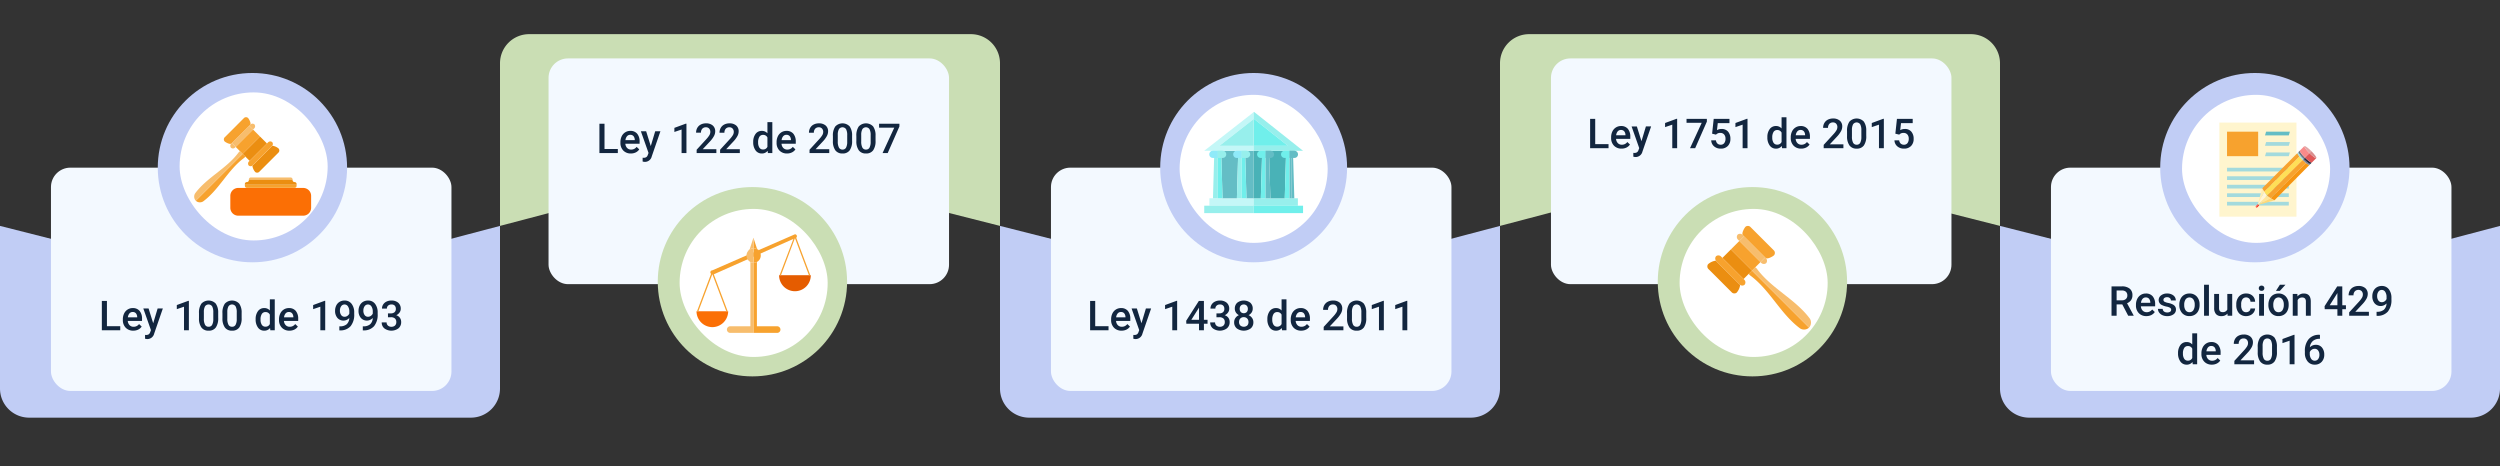 <svg xmlns="http://www.w3.org/2000/svg" xmlns:xlink="http://www.w3.org/1999/xlink" width="1030" height="192" viewBox="0 0 1030 192">
  <rect x="0" y="0" width="1030" height="192" fill="#333333" stroke="none"/>
  <defs>
    <clipPath id="clip-path">
      <rect id="Rectángulo_377632" data-name="Rectángulo 377632" width="48.184" height="40.575" fill="none"/>
    </clipPath>
    <clipPath id="clip-path-2">
      <rect id="Rectángulo_377634" data-name="Rectángulo 377634" width="47.083" height="40.632" fill="none"/>
    </clipPath>
    <clipPath id="clip-path-3">
      <rect id="Rectángulo_377637" data-name="Rectángulo 377637" width="40.715" height="41.71" fill="none"/>
    </clipPath>
    <clipPath id="clip-path-4">
      <rect id="Rectángulo_377642" data-name="Rectángulo 377642" width="42.709" height="42.71" fill="none"/>
    </clipPath>
    <clipPath id="clip-path-5">
      <rect id="Rectángulo_377651" data-name="Rectángulo 377651" width="39.985" height="38.763" fill="none"/>
    </clipPath>
  </defs>
  <g id="Grupo_1080483" data-name="Grupo 1080483" transform="translate(-285 -11859.929)">
    <rect id="Rectángulo_377450" data-name="Rectángulo 377450" width="1030" height="192" transform="translate(285 11859.929)" fill="none"/>
    <path id="Trazado_609064" data-name="Trazado 609064" d="M0,0,105,26.6,206,0V67a12,12,0,0,1-12,12H12A12,12,0,0,1,0,67Z" transform="translate(285 11953)" fill="#c1cdf5"/>
    <path id="Trazado_609066" data-name="Trazado 609066" d="M0,0,105,26.6,206,0V67a12,12,0,0,1-12,12H12A12,12,0,0,1,0,67Z" transform="translate(697 11953)" fill="#c1cdf5"/>
    <path id="Trazado_609068" data-name="Trazado 609068" d="M0,0,105,26.6,206,0V67a12,12,0,0,1-12,12H12A12,12,0,0,1,0,67Z" transform="translate(1109 11953)" fill="#c1cdf5"/>
    <path id="Trazado_609065" data-name="Trazado 609065" d="M0,0,105,26.6,206,0V67a12,12,0,0,1-12,12H12A12,12,0,0,1,0,67Z" transform="translate(697 11953) rotate(180)" fill="#cadeb4"/>
    <path id="Trazado_609067" data-name="Trazado 609067" d="M0,0,105,26.6,206,0V67a12,12,0,0,1-12,12H12A12,12,0,0,1,0,67Z" transform="translate(1109 11953) rotate(180)" fill="#cadeb4"/>
    <rect id="Rectángulo_377618" data-name="Rectángulo 377618" width="165" height="92" rx="8" transform="translate(306 11929)" fill="#f3f9ff"/>
    <rect id="Rectángulo_377619" data-name="Rectángulo 377619" width="165" height="92" rx="8" transform="translate(718 11929)" fill="#f3f9ff"/>
    <rect id="Rectángulo_377620" data-name="Rectángulo 377620" width="165" height="92" rx="8" transform="translate(1130 11929)" fill="#f3f9ff"/>
    <rect id="Rectángulo_377621" data-name="Rectángulo 377621" width="165" height="93" rx="8" transform="translate(676 11977) rotate(180)" fill="#f3f9ff"/>
    <rect id="Rectángulo_377622" data-name="Rectángulo 377622" width="165" height="93" rx="8" transform="translate(1089 11977) rotate(180)" fill="#f3f9ff"/>
    <path id="Trazado_831901" data-name="Trazado 831901" d="M23.058,14.323h5.487V16H20.958V3.914h2.1Zm10.857,1.843a4.173,4.173,0,0,1-3.109-1.208,4.381,4.381,0,0,1-1.191-3.217v-.249a5.389,5.389,0,0,1,.519-2.4,3.949,3.949,0,0,1,1.457-1.648,3.851,3.851,0,0,1,2.092-.589,3.525,3.525,0,0,1,2.835,1.17,4.949,4.949,0,0,1,1,3.312v.813H31.649a2.7,2.7,0,0,0,.743,1.76,2.23,2.23,0,0,0,1.639.647,2.731,2.731,0,0,0,2.258-1.121l1.087,1.038a3.631,3.631,0,0,1-1.44,1.249A4.509,4.509,0,0,1,33.916,16.166Zm-.241-7.695a1.7,1.7,0,0,0-1.341.581,3.012,3.012,0,0,0-.652,1.619h3.843v-.149a2.452,2.452,0,0,0-.54-1.531A1.686,1.686,0,0,0,33.675,8.471Zm8.442,4.64,1.826-6.093h2.15L42.523,17.361a2.9,2.9,0,0,1-2.789,2.266,3.6,3.6,0,0,1-.971-.15V17.909l.382.025a1.964,1.964,0,0,0,1.15-.278,1.842,1.842,0,0,0,.61-.933l.291-.771L38.041,7.019h2.175ZM56.817,16H54.809V6.291L51.845,7.3V5.607L56.56,3.873h.257ZM68.9,10.912a6.591,6.591,0,0,1-.975,3.93,3.445,3.445,0,0,1-2.968,1.324A3.49,3.49,0,0,1,62,14.875a6.311,6.311,0,0,1-1.017-3.823V8.961a6.492,6.492,0,0,1,.975-3.91,4.066,4.066,0,0,1,5.935-.033,6.294,6.294,0,0,1,1,3.8ZM66.878,8.654a5.114,5.114,0,0,0-.465-2.494,1.777,1.777,0,0,0-2.93-.042,4.726,4.726,0,0,0-.49,2.345V11.2a5.246,5.246,0,0,0,.473,2.523,1.589,1.589,0,0,0,1.486.83,1.561,1.561,0,0,0,1.436-.768,4.936,4.936,0,0,0,.49-2.4Zm11.679,2.258a6.591,6.591,0,0,1-.975,3.93,3.445,3.445,0,0,1-2.968,1.324,3.49,3.49,0,0,1-2.951-1.291,6.312,6.312,0,0,1-1.017-3.823V8.961a6.492,6.492,0,0,1,.975-3.91,4.066,4.066,0,0,1,5.935-.033,6.294,6.294,0,0,1,1,3.8ZM76.54,8.654a5.114,5.114,0,0,0-.465-2.494,1.777,1.777,0,0,0-2.93-.042,4.726,4.726,0,0,0-.49,2.345V11.2a5.246,5.246,0,0,0,.473,2.523,1.589,1.589,0,0,0,1.486.83,1.561,1.561,0,0,0,1.436-.768,4.936,4.936,0,0,0,.49-2.4Zm7.786,2.789a5.34,5.34,0,0,1,.963-3.333,3.085,3.085,0,0,1,2.582-1.258,2.931,2.931,0,0,1,2.308,1V3.25H92.2V16H90.369l-.1-.93a2.973,2.973,0,0,1-2.416,1.1A3.068,3.068,0,0,1,85.3,14.9,5.535,5.535,0,0,1,84.326,11.443Zm2.017.174a3.739,3.739,0,0,0,.527,2.137,1.71,1.71,0,0,0,1.5.768,1.9,1.9,0,0,0,1.81-1.1V9.583A1.876,1.876,0,0,0,88.385,8.5a1.723,1.723,0,0,0-1.511.776A4.163,4.163,0,0,0,86.343,11.617Zm11.912,4.549a4.173,4.173,0,0,1-3.109-1.208,4.381,4.381,0,0,1-1.191-3.217v-.249a5.389,5.389,0,0,1,.519-2.4,3.949,3.949,0,0,1,1.457-1.648,3.851,3.851,0,0,1,2.092-.589,3.525,3.525,0,0,1,2.835,1.17,4.949,4.949,0,0,1,1,3.312v.813H95.989a2.7,2.7,0,0,0,.743,1.76,2.23,2.23,0,0,0,1.639.647,2.731,2.731,0,0,0,2.258-1.121l1.087,1.038a3.631,3.631,0,0,1-1.44,1.249A4.509,4.509,0,0,1,98.255,16.166Zm-.241-7.695a1.7,1.7,0,0,0-1.341.581,3.012,3.012,0,0,0-.652,1.619h3.843v-.149a2.452,2.452,0,0,0-.54-1.531A1.686,1.686,0,0,0,98.014,8.471ZM112.989,16H110.98V6.291L108.017,7.3V5.607l4.715-1.735h.257Zm9.919-5.055A3.3,3.3,0,0,1,118,10.9a4.384,4.384,0,0,1-.946-2.934,4.811,4.811,0,0,1,.481-2.167,3.59,3.59,0,0,1,1.37-1.511,3.886,3.886,0,0,1,2.059-.54,3.491,3.491,0,0,1,2.9,1.361,5.734,5.734,0,0,1,1.071,3.644v.564a7.447,7.447,0,0,1-1.478,4.989,5.562,5.562,0,0,1-4.408,1.743h-.241V14.381h.291a4.13,4.13,0,0,0,2.739-.859A3.581,3.581,0,0,0,122.908,10.945Zm-1.942-.506a2.036,2.036,0,0,0,1.137-.349,2.3,2.3,0,0,0,.822-.963V8.338a3.786,3.786,0,0,0-.548-2.15,1.65,1.65,0,0,0-1.419-.813,1.631,1.631,0,0,0-1.39.718,3.018,3.018,0,0,0-.519,1.814,2.981,2.981,0,0,0,.523,1.834A1.657,1.657,0,0,0,120.966,10.438Zm11.6.506a3.3,3.3,0,0,1-4.906-.046,4.384,4.384,0,0,1-.946-2.934A4.811,4.811,0,0,1,127.2,5.8a3.59,3.59,0,0,1,1.37-1.511,3.886,3.886,0,0,1,2.059-.54,3.491,3.491,0,0,1,2.9,1.361A5.734,5.734,0,0,1,134.6,8.753v.564a7.447,7.447,0,0,1-1.478,4.989,5.562,5.562,0,0,1-4.408,1.743h-.241V14.381h.291a4.13,4.13,0,0,0,2.739-.859A3.581,3.581,0,0,0,132.57,10.945Zm-1.942-.506a2.036,2.036,0,0,0,1.137-.349,2.3,2.3,0,0,0,.822-.963V8.338a3.786,3.786,0,0,0-.548-2.15,1.65,1.65,0,0,0-1.419-.813,1.631,1.631,0,0,0-1.39.718,3.018,3.018,0,0,0-.519,1.814,2.981,2.981,0,0,0,.523,1.834A1.657,1.657,0,0,0,130.628,10.438Zm8.218-1.4h1.229a2.2,2.2,0,0,0,1.473-.481,1.718,1.718,0,0,0,.544-1.37,1.872,1.872,0,0,0-.452-1.341,1.821,1.821,0,0,0-1.382-.477,1.926,1.926,0,0,0-1.336.469A1.567,1.567,0,0,0,138.4,7.06H136.38a3.053,3.053,0,0,1,.494-1.693,3.318,3.318,0,0,1,1.378-1.191,4.489,4.489,0,0,1,1.98-.427,4.157,4.157,0,0,1,2.843.909,3.19,3.19,0,0,1,1.033,2.528,2.568,2.568,0,0,1-.519,1.531A3.253,3.253,0,0,1,142.249,9.8a2.965,2.965,0,0,1,1.515,1.071,2.932,2.932,0,0,1,.519,1.743,3.246,3.246,0,0,1-1.116,2.59,4.9,4.9,0,0,1-5.79.033,3.062,3.062,0,0,1-1.112-2.474h2.017a1.687,1.687,0,0,0,.535,1.295,2.03,2.03,0,0,0,1.44.5,2.094,2.094,0,0,0,1.478-.5,1.868,1.868,0,0,0,.54-1.444,1.887,1.887,0,0,0-.564-1.469,2.413,2.413,0,0,0-1.677-.515h-1.187Z" transform="translate(306 11980)" fill="#12263f"/>
    <circle id="Elipse_5886" data-name="Elipse 5886" cx="39" cy="39" r="39" transform="translate(350 11890)" fill="#c1cdf5"/>
    <ellipse id="Elipse_5887" data-name="Elipse 5887" cx="38.5" cy="39" rx="38.5" ry="39" transform="translate(763 11890)" fill="#c1cdf5"/>
    <circle id="Elipse_5888" data-name="Elipse 5888" cx="39" cy="39" r="39" transform="translate(1175 11890)" fill="#c1cdf5"/>
    <circle id="Elipse_5889" data-name="Elipse 5889" cx="39" cy="39" r="39" transform="translate(634 12015) rotate(180)" fill="#cadeb4"/>
    <circle id="Elipse_5890" data-name="Elipse 5890" cx="39" cy="39" r="39" transform="translate(1046 12015) rotate(180)" fill="#cadeb4"/>
    <path id="Trazado_831902" data-name="Trazado 831902" d="M23.058,14.323h5.487V16H20.958V3.914h2.1Zm10.857,1.843a4.173,4.173,0,0,1-3.109-1.208,4.381,4.381,0,0,1-1.191-3.217v-.249a5.389,5.389,0,0,1,.519-2.4,3.949,3.949,0,0,1,1.457-1.648,3.851,3.851,0,0,1,2.092-.589,3.525,3.525,0,0,1,2.835,1.17,4.949,4.949,0,0,1,1,3.312v.813H31.649a2.7,2.7,0,0,0,.743,1.76,2.23,2.23,0,0,0,1.639.647,2.731,2.731,0,0,0,2.258-1.121l1.087,1.038a3.631,3.631,0,0,1-1.44,1.249A4.509,4.509,0,0,1,33.916,16.166Zm-.241-7.695a1.7,1.7,0,0,0-1.341.581,3.012,3.012,0,0,0-.652,1.619h3.843v-.149a2.452,2.452,0,0,0-.54-1.531A1.686,1.686,0,0,0,33.675,8.471Zm8.442,4.64,1.826-6.093h2.15L42.523,17.361a2.9,2.9,0,0,1-2.789,2.266,3.6,3.6,0,0,1-.971-.15V17.909l.382.025a1.964,1.964,0,0,0,1.15-.278,1.842,1.842,0,0,0,.61-.933l.291-.771L38.041,7.019h2.175ZM56.817,16H54.809V6.291L51.845,7.3V5.607L56.56,3.873h.257Zm12.327,0H61.018V14.614l4.026-4.391A10.025,10.025,0,0,0,66.284,8.6a2.629,2.629,0,0,0,.369-1.307A1.986,1.986,0,0,0,66.168,5.9a1.684,1.684,0,0,0-1.307-.531,1.942,1.942,0,0,0-1.519.6A2.35,2.35,0,0,0,62.8,7.6H60.785a3.953,3.953,0,0,1,.5-1.988,3.458,3.458,0,0,1,1.436-1.374,4.571,4.571,0,0,1,2.154-.49,4.088,4.088,0,0,1,2.777.884,3.069,3.069,0,0,1,1.017,2.445,4.148,4.148,0,0,1-.51,1.9,10.785,10.785,0,0,1-1.673,2.254L63.533,14.39h5.611Zm9.662,0H70.68V14.614l4.026-4.391A10.025,10.025,0,0,0,75.947,8.6a2.629,2.629,0,0,0,.369-1.307A1.986,1.986,0,0,0,75.83,5.9a1.684,1.684,0,0,0-1.307-.531,1.942,1.942,0,0,0-1.519.6,2.35,2.35,0,0,0-.54,1.635H70.447a3.953,3.953,0,0,1,.5-1.988,3.458,3.458,0,0,1,1.436-1.374,4.571,4.571,0,0,1,2.154-.49,4.088,4.088,0,0,1,2.777.884,3.069,3.069,0,0,1,1.017,2.445,4.148,4.148,0,0,1-.51,1.9,10.785,10.785,0,0,1-1.673,2.254L73.195,14.39h5.611Zm5.52-4.557a5.34,5.34,0,0,1,.963-3.333,3.085,3.085,0,0,1,2.582-1.258,2.931,2.931,0,0,1,2.308,1V3.25H92.2V16H90.369l-.1-.93a2.973,2.973,0,0,1-2.416,1.1A3.068,3.068,0,0,1,85.3,14.9,5.535,5.535,0,0,1,84.326,11.443Zm2.017.174a3.739,3.739,0,0,0,.527,2.137,1.71,1.71,0,0,0,1.5.768,1.9,1.9,0,0,0,1.81-1.1V9.583A1.876,1.876,0,0,0,88.385,8.5a1.723,1.723,0,0,0-1.511.776A4.163,4.163,0,0,0,86.343,11.617Zm11.912,4.549a4.173,4.173,0,0,1-3.109-1.208,4.381,4.381,0,0,1-1.191-3.217v-.249a5.389,5.389,0,0,1,.519-2.4,3.949,3.949,0,0,1,1.457-1.648,3.851,3.851,0,0,1,2.092-.589,3.525,3.525,0,0,1,2.835,1.17,4.949,4.949,0,0,1,1,3.312v.813H95.989a2.7,2.7,0,0,0,.743,1.76,2.23,2.23,0,0,0,1.639.647,2.731,2.731,0,0,0,2.258-1.121l1.087,1.038a3.631,3.631,0,0,1-1.44,1.249A4.509,4.509,0,0,1,98.255,16.166Zm-.241-7.695a1.7,1.7,0,0,0-1.341.581,3.012,3.012,0,0,0-.652,1.619h3.843v-.149a2.452,2.452,0,0,0-.54-1.531A1.686,1.686,0,0,0,98.014,8.471ZM115.653,16h-8.126V14.614l4.026-4.391A10.025,10.025,0,0,0,112.794,8.6a2.629,2.629,0,0,0,.369-1.307,1.986,1.986,0,0,0-.486-1.395,1.684,1.684,0,0,0-1.307-.531,1.942,1.942,0,0,0-1.519.6,2.35,2.35,0,0,0-.54,1.635h-2.017a3.953,3.953,0,0,1,.5-1.988,3.458,3.458,0,0,1,1.436-1.374,4.571,4.571,0,0,1,2.154-.49,4.088,4.088,0,0,1,2.777.884,3.069,3.069,0,0,1,1.017,2.445,4.148,4.148,0,0,1-.51,1.9A10.785,10.785,0,0,1,113,11.227l-2.955,3.163h5.611Zm9.413-5.088a6.591,6.591,0,0,1-.975,3.93,3.445,3.445,0,0,1-2.968,1.324,3.49,3.49,0,0,1-2.951-1.291,6.312,6.312,0,0,1-1.017-3.823V8.961a6.492,6.492,0,0,1,.975-3.91,4.066,4.066,0,0,1,5.935-.033,6.294,6.294,0,0,1,1,3.8Zm-2.017-2.258a5.114,5.114,0,0,0-.465-2.494,1.777,1.777,0,0,0-2.93-.042,4.726,4.726,0,0,0-.49,2.345V11.2a5.246,5.246,0,0,0,.473,2.523,1.589,1.589,0,0,0,1.486.83,1.561,1.561,0,0,0,1.436-.768,4.936,4.936,0,0,0,.49-2.4Zm11.679,2.258a6.591,6.591,0,0,1-.975,3.93,3.445,3.445,0,0,1-2.968,1.324,3.49,3.49,0,0,1-2.951-1.291,6.312,6.312,0,0,1-1.017-3.823V8.961a6.492,6.492,0,0,1,.975-3.91,4.066,4.066,0,0,1,5.935-.033,6.294,6.294,0,0,1,1,3.8Zm-2.017-2.258a5.114,5.114,0,0,0-.465-2.494,1.777,1.777,0,0,0-2.93-.042,4.726,4.726,0,0,0-.49,2.345V11.2a5.246,5.246,0,0,0,.473,2.523,1.589,1.589,0,0,0,1.486.83,1.561,1.561,0,0,0,1.436-.768,4.936,4.936,0,0,0,.49-2.4Zm11.845-3.619L139.726,16h-2.117l4.823-10.467h-6.25V3.914h8.375Z" transform="translate(511 11907)" fill="#12263f"/>
    <path id="Trazado_831903" data-name="Trazado 831903" d="M18.227,14.323h5.487V16H16.127V3.914h2.1Zm10.857,1.843a4.173,4.173,0,0,1-3.109-1.208,4.381,4.381,0,0,1-1.191-3.217v-.249a5.389,5.389,0,0,1,.519-2.4A3.949,3.949,0,0,1,26.76,7.442a3.851,3.851,0,0,1,2.092-.589,3.525,3.525,0,0,1,2.835,1.17,4.949,4.949,0,0,1,1,3.312v.813H26.818a2.7,2.7,0,0,0,.743,1.76,2.23,2.23,0,0,0,1.639.647,2.731,2.731,0,0,0,2.258-1.121l1.087,1.038a3.631,3.631,0,0,1-1.44,1.249A4.509,4.509,0,0,1,29.084,16.166Zm-.241-7.695a1.7,1.7,0,0,0-1.341.581,3.012,3.012,0,0,0-.652,1.619h3.843v-.149a2.452,2.452,0,0,0-.54-1.531A1.686,1.686,0,0,0,28.844,8.471Zm8.442,4.64,1.826-6.093h2.15L37.692,17.361A2.9,2.9,0,0,1,34.9,19.627a3.6,3.6,0,0,1-.971-.15V17.909l.382.025a1.964,1.964,0,0,0,1.15-.278,1.842,1.842,0,0,0,.61-.933l.291-.771L33.21,7.019h2.175ZM51.986,16H49.978V6.291L47.014,7.3V5.607l4.715-1.735h.257ZM63.01,11.692h1.5v1.619h-1.5V16H60.993V13.311H55.771l-.058-1.229,5.213-8.168H63.01Zm-5.18,0h3.163V6.645l-.149.266ZM68.181,9.036H69.41a2.2,2.2,0,0,0,1.473-.481,1.718,1.718,0,0,0,.544-1.37,1.872,1.872,0,0,0-.452-1.341,1.821,1.821,0,0,0-1.382-.477,1.926,1.926,0,0,0-1.336.469,1.567,1.567,0,0,0-.523,1.224H65.716a3.053,3.053,0,0,1,.494-1.693,3.318,3.318,0,0,1,1.378-1.191,4.489,4.489,0,0,1,1.98-.427,4.157,4.157,0,0,1,2.843.909,3.19,3.19,0,0,1,1.033,2.528,2.568,2.568,0,0,1-.519,1.531A3.253,3.253,0,0,1,71.584,9.8,2.965,2.965,0,0,1,73.1,10.87a2.932,2.932,0,0,1,.519,1.743A3.246,3.246,0,0,1,72.5,15.2a4.9,4.9,0,0,1-5.79.033A3.062,3.062,0,0,1,65.6,12.763h2.017a1.687,1.687,0,0,0,.535,1.295,2.03,2.03,0,0,0,1.44.5,2.094,2.094,0,0,0,1.478-.5,1.868,1.868,0,0,0,.54-1.444,1.887,1.887,0,0,0-.564-1.469,2.413,2.413,0,0,0-1.677-.515H68.181ZM83.123,7.1a2.81,2.81,0,0,1-.457,1.581,3.167,3.167,0,0,1-1.245,1.092,3.449,3.449,0,0,1,1.457,1.2,3.036,3.036,0,0,1,.51,1.727,3.171,3.171,0,0,1-1.079,2.528,4.894,4.894,0,0,1-5.757,0A3.168,3.168,0,0,1,75.469,12.7a3.071,3.071,0,0,1,.515-1.743,3.306,3.306,0,0,1,1.444-1.187A3.149,3.149,0,0,1,76.2,8.683,2.828,2.828,0,0,1,75.743,7.1a3.144,3.144,0,0,1,1-2.449,4.462,4.462,0,0,1,5.387,0A3.144,3.144,0,0,1,83.123,7.1Zm-1.751,5.5a1.992,1.992,0,0,0-.535-1.448A1.882,1.882,0,0,0,79.42,10.6a1.862,1.862,0,0,0-1.407.548,2.007,2.007,0,0,0-.527,1.453,1.944,1.944,0,0,0,.519,1.419,2.211,2.211,0,0,0,2.855.017A1.95,1.95,0,0,0,81.371,12.6Zm-.257-5.429a1.876,1.876,0,0,0-.457-1.3,1.754,1.754,0,0,0-2.449-.025,1.876,1.876,0,0,0-.448,1.324,1.869,1.869,0,0,0,.452,1.32,1.775,1.775,0,0,0,2.449,0A1.869,1.869,0,0,0,81.114,7.176Zm8.043,4.267A5.34,5.34,0,0,1,90.12,8.11,3.085,3.085,0,0,1,92.7,6.853a2.931,2.931,0,0,1,2.308,1V3.25h2.017V16H95.2l-.1-.93a2.973,2.973,0,0,1-2.416,1.1,3.068,3.068,0,0,1-2.552-1.27A5.535,5.535,0,0,1,89.157,11.443Zm2.017.174a3.739,3.739,0,0,0,.527,2.137,1.71,1.71,0,0,0,1.5.768,1.9,1.9,0,0,0,1.81-1.1V9.583A1.876,1.876,0,0,0,93.216,8.5a1.723,1.723,0,0,0-1.511.776A4.163,4.163,0,0,0,91.174,11.617Zm11.912,4.549a4.173,4.173,0,0,1-3.109-1.208,4.381,4.381,0,0,1-1.191-3.217v-.249a5.389,5.389,0,0,1,.519-2.4,3.949,3.949,0,0,1,1.457-1.648,3.851,3.851,0,0,1,2.092-.589,3.525,3.525,0,0,1,2.835,1.17,4.949,4.949,0,0,1,1,3.312v.813H100.82a2.7,2.7,0,0,0,.743,1.76,2.23,2.23,0,0,0,1.639.647,2.731,2.731,0,0,0,2.258-1.121l1.087,1.038a3.631,3.631,0,0,1-1.44,1.249A4.509,4.509,0,0,1,103.086,16.166Zm-.241-7.695a1.7,1.7,0,0,0-1.341.581,3.012,3.012,0,0,0-.652,1.619H104.7v-.149a2.452,2.452,0,0,0-.54-1.531A1.686,1.686,0,0,0,102.845,8.471ZM120.484,16h-8.126V14.614l4.026-4.391A10.025,10.025,0,0,0,117.625,8.6a2.629,2.629,0,0,0,.369-1.307,1.986,1.986,0,0,0-.486-1.395,1.684,1.684,0,0,0-1.307-.531,1.942,1.942,0,0,0-1.519.6,2.35,2.35,0,0,0-.54,1.635h-2.017a3.953,3.953,0,0,1,.5-1.988,3.458,3.458,0,0,1,1.436-1.374,4.571,4.571,0,0,1,2.154-.49,4.088,4.088,0,0,1,2.777.884,3.069,3.069,0,0,1,1.017,2.445,4.148,4.148,0,0,1-.51,1.9,10.785,10.785,0,0,1-1.673,2.254l-2.955,3.163h5.611Zm9.413-5.088a6.591,6.591,0,0,1-.975,3.93,3.445,3.445,0,0,1-2.968,1.324A3.49,3.49,0,0,1,123,14.875a6.312,6.312,0,0,1-1.017-3.823V8.961a6.492,6.492,0,0,1,.975-3.91,4.066,4.066,0,0,1,5.935-.033,6.294,6.294,0,0,1,1,3.8ZM127.88,8.654a5.114,5.114,0,0,0-.465-2.494,1.777,1.777,0,0,0-2.93-.042A4.726,4.726,0,0,0,124,8.463V11.2a5.246,5.246,0,0,0,.473,2.523,1.589,1.589,0,0,0,1.486.83,1.561,1.561,0,0,0,1.436-.768,4.936,4.936,0,0,0,.49-2.4ZM137.144,16h-2.009V6.291L132.172,7.3V5.607l4.715-1.735h.257Zm9.662,0H144.8V6.291L141.834,7.3V5.607l4.715-1.735h.257Z" transform="translate(718 11980)" fill="#12263f"/>
    <path id="Trazado_831904" data-name="Trazado 831904" d="M18.227,14.323h5.487V16H16.127V3.914h2.1Zm10.857,1.843a4.173,4.173,0,0,1-3.109-1.208,4.381,4.381,0,0,1-1.191-3.217v-.249a5.389,5.389,0,0,1,.519-2.4A3.949,3.949,0,0,1,26.76,7.442a3.851,3.851,0,0,1,2.092-.589,3.525,3.525,0,0,1,2.835,1.17,4.949,4.949,0,0,1,1,3.312v.813H26.818a2.7,2.7,0,0,0,.743,1.76,2.23,2.23,0,0,0,1.639.647,2.731,2.731,0,0,0,2.258-1.121l1.087,1.038a3.631,3.631,0,0,1-1.44,1.249A4.509,4.509,0,0,1,29.084,16.166Zm-.241-7.695a1.7,1.7,0,0,0-1.341.581,3.012,3.012,0,0,0-.652,1.619h3.843v-.149a2.452,2.452,0,0,0-.54-1.531A1.686,1.686,0,0,0,28.844,8.471Zm8.442,4.64,1.826-6.093h2.15L37.692,17.361A2.9,2.9,0,0,1,34.9,19.627a3.6,3.6,0,0,1-.971-.15V17.909l.382.025a1.964,1.964,0,0,0,1.15-.278,1.842,1.842,0,0,0,.61-.933l.291-.771L33.21,7.019h2.175ZM51.986,16H49.978V6.291L47.014,7.3V5.607l4.715-1.735h.257ZM64.23,5.035,59.4,16H57.282L62.1,5.533h-6.25V3.914H64.23Zm2.158,4.972.656-6.093h6.491V5.657H68.721l-.332,2.889a3.732,3.732,0,0,1,1.893-.481,3.367,3.367,0,0,1,2.685,1.1,4.375,4.375,0,0,1,.959,2.972,4.027,4.027,0,0,1-1.062,2.934,3.878,3.878,0,0,1-2.914,1.092,4.061,4.061,0,0,1-2.752-.942,3.406,3.406,0,0,1-1.183-2.486h1.951a2.13,2.13,0,0,0,.631,1.349,1.919,1.919,0,0,0,1.345.469,1.734,1.734,0,0,0,1.448-.664,2.866,2.866,0,0,0,.519-1.81,2.533,2.533,0,0,0-.573-1.747,2,2,0,0,0-1.577-.643,2.2,2.2,0,0,0-1.76.714ZM80.973,16H78.964V6.291L76,7.3V5.607l4.715-1.735h.257Zm8.185-4.557A5.34,5.34,0,0,1,90.12,8.11,3.085,3.085,0,0,1,92.7,6.853a2.931,2.931,0,0,1,2.308,1V3.25h2.017V16H95.2l-.1-.93a2.973,2.973,0,0,1-2.416,1.1,3.068,3.068,0,0,1-2.552-1.27A5.535,5.535,0,0,1,89.157,11.443Zm2.017.174a3.739,3.739,0,0,0,.527,2.137,1.71,1.71,0,0,0,1.5.768,1.9,1.9,0,0,0,1.81-1.1V9.583A1.876,1.876,0,0,0,93.216,8.5a1.723,1.723,0,0,0-1.511.776A4.163,4.163,0,0,0,91.174,11.617Zm11.912,4.549a4.173,4.173,0,0,1-3.109-1.208,4.381,4.381,0,0,1-1.191-3.217v-.249a5.389,5.389,0,0,1,.519-2.4,3.949,3.949,0,0,1,1.457-1.648,3.851,3.851,0,0,1,2.092-.589,3.525,3.525,0,0,1,2.835,1.17,4.949,4.949,0,0,1,1,3.312v.813H100.82a2.7,2.7,0,0,0,.743,1.76,2.23,2.23,0,0,0,1.639.647,2.731,2.731,0,0,0,2.258-1.121l1.087,1.038a3.631,3.631,0,0,1-1.44,1.249A4.509,4.509,0,0,1,103.086,16.166Zm-.241-7.695a1.7,1.7,0,0,0-1.341.581,3.012,3.012,0,0,0-.652,1.619H104.7v-.149a2.452,2.452,0,0,0-.54-1.531A1.686,1.686,0,0,0,102.845,8.471ZM120.484,16h-8.126V14.614l4.026-4.391A10.025,10.025,0,0,0,117.625,8.6a2.629,2.629,0,0,0,.369-1.307,1.986,1.986,0,0,0-.486-1.395,1.684,1.684,0,0,0-1.307-.531,1.942,1.942,0,0,0-1.519.6,2.35,2.35,0,0,0-.54,1.635h-2.017a3.953,3.953,0,0,1,.5-1.988,3.458,3.458,0,0,1,1.436-1.374,4.571,4.571,0,0,1,2.154-.49,4.088,4.088,0,0,1,2.777.884,3.069,3.069,0,0,1,1.017,2.445,4.148,4.148,0,0,1-.51,1.9,10.785,10.785,0,0,1-1.673,2.254l-2.955,3.163h5.611Zm9.413-5.088a6.591,6.591,0,0,1-.975,3.93,3.445,3.445,0,0,1-2.968,1.324A3.49,3.49,0,0,1,123,14.875a6.312,6.312,0,0,1-1.017-3.823V8.961a6.492,6.492,0,0,1,.975-3.91,4.066,4.066,0,0,1,5.935-.033,6.294,6.294,0,0,1,1,3.8ZM127.88,8.654a5.114,5.114,0,0,0-.465-2.494,1.777,1.777,0,0,0-2.93-.042A4.726,4.726,0,0,0,124,8.463V11.2a5.246,5.246,0,0,0,.473,2.523,1.589,1.589,0,0,0,1.486.83,1.561,1.561,0,0,0,1.436-.768,4.936,4.936,0,0,0,.49-2.4ZM137.144,16h-2.009V6.291L132.172,7.3V5.607l4.715-1.735h.257Zm4.74-5.993.656-6.093h6.491V5.657h-4.814l-.332,2.889a3.731,3.731,0,0,1,1.893-.481,3.367,3.367,0,0,1,2.685,1.1,4.375,4.375,0,0,1,.959,2.972,4.027,4.027,0,0,1-1.062,2.934,3.878,3.878,0,0,1-2.914,1.092,4.061,4.061,0,0,1-2.752-.942,3.406,3.406,0,0,1-1.183-2.486h1.951a2.13,2.13,0,0,0,.631,1.349,1.919,1.919,0,0,0,1.345.469,1.734,1.734,0,0,0,1.448-.664,2.866,2.866,0,0,0,.519-1.81,2.533,2.533,0,0,0-.573-1.747,2,2,0,0,0-1.577-.643,2.2,2.2,0,0,0-1.76.714Z" transform="translate(924 11905)" fill="#12263f"/>
    <path id="Trazado_831905" data-name="Trazado 831905" d="M15.387,11.352H13.047V16h-2.1V3.914H15.2a4.944,4.944,0,0,1,3.229.939A3.321,3.321,0,0,1,19.563,7.57,3.4,3.4,0,0,1,18.978,9.6a3.724,3.724,0,0,1-1.631,1.259l2.714,5.033V16h-2.25ZM13.047,9.658H15.2a2.4,2.4,0,0,0,1.66-.535,1.867,1.867,0,0,0,.6-1.465,1.988,1.988,0,0,0-.552-1.5,2.345,2.345,0,0,0-1.648-.548H13.047Zm12.269,6.508a4.173,4.173,0,0,1-3.109-1.208,4.381,4.381,0,0,1-1.191-3.217v-.249a5.389,5.389,0,0,1,.519-2.4,3.949,3.949,0,0,1,1.457-1.648,3.851,3.851,0,0,1,2.092-.589,3.525,3.525,0,0,1,2.835,1.17,4.949,4.949,0,0,1,1,3.312v.813H23.049a2.7,2.7,0,0,0,.743,1.76,2.23,2.23,0,0,0,1.639.647,2.731,2.731,0,0,0,2.258-1.121l1.087,1.038a3.631,3.631,0,0,1-1.44,1.249A4.509,4.509,0,0,1,25.315,16.166Zm-.241-7.695a1.7,1.7,0,0,0-1.341.581,3.012,3.012,0,0,0-.652,1.619h3.843v-.149a2.452,2.452,0,0,0-.54-1.531A1.686,1.686,0,0,0,25.074,8.471ZM35.517,13.56a.914.914,0,0,0-.444-.822,4.723,4.723,0,0,0-1.473-.5,7.574,7.574,0,0,1-1.718-.548A2.293,2.293,0,0,1,30.37,9.575a2.391,2.391,0,0,1,.979-1.942,3.872,3.872,0,0,1,2.49-.78,4.029,4.029,0,0,1,2.6.8,2.529,2.529,0,0,1,.992,2.067H35.417a1.243,1.243,0,0,0-.432-.967,1.654,1.654,0,0,0-1.146-.386,1.787,1.787,0,0,0-1.083.307.968.968,0,0,0-.419.822.818.818,0,0,0,.39.722,5.365,5.365,0,0,0,1.577.519,7.466,7.466,0,0,1,1.864.623,2.639,2.639,0,0,1,1,.867,2.212,2.212,0,0,1,.328,1.229,2.34,2.34,0,0,1-1,1.963,4.283,4.283,0,0,1-2.631.751,4.644,4.644,0,0,1-1.967-.4,3.238,3.238,0,0,1-1.345-1.1,2.594,2.594,0,0,1-.481-1.5h1.959a1.421,1.421,0,0,0,.54,1.1,2.1,2.1,0,0,0,1.32.386,2.04,2.04,0,0,0,1.212-.3A.938.938,0,0,0,35.517,13.56Zm3.362-2.133A5.3,5.3,0,0,1,39.4,9.048a3.819,3.819,0,0,1,1.469-1.627,4.14,4.14,0,0,1,2.175-.569A3.923,3.923,0,0,1,46,8.023a4.6,4.6,0,0,1,1.224,3.1l.008.473a5.343,5.343,0,0,1-.51,2.374,3.773,3.773,0,0,1-1.461,1.619,4.17,4.17,0,0,1-2.2.573A3.9,3.9,0,0,1,40.02,14.9a4.848,4.848,0,0,1-1.141-3.374ZM40.9,11.6a3.619,3.619,0,0,0,.573,2.171,1.862,1.862,0,0,0,1.594.784,1.842,1.842,0,0,0,1.59-.8,4,4,0,0,0,.569-2.333,3.572,3.572,0,0,0-.585-2.158,1.973,1.973,0,0,0-3.158-.012A3.922,3.922,0,0,0,40.9,11.6ZM51.081,16H49.064V3.25h2.017Zm7.637-.88a3.128,3.128,0,0,1-2.523,1.046,2.788,2.788,0,0,1-2.212-.855,3.637,3.637,0,0,1-.751-2.474V7.019h2.017v5.794q0,1.71,1.419,1.71a1.993,1.993,0,0,0,1.984-1.054V7.019h2.017V16h-1.9Zm7.695-.564a1.824,1.824,0,0,0,1.253-.44,1.5,1.5,0,0,0,.531-1.087h1.9a2.963,2.963,0,0,1-.523,1.565,3.43,3.43,0,0,1-1.328,1.15,3.958,3.958,0,0,1-1.81.423,3.829,3.829,0,0,1-2.988-1.22,4.84,4.84,0,0,1-1.1-3.37v-.208a4.759,4.759,0,0,1,1.1-3.283,3.8,3.8,0,0,1,2.988-1.233,3.69,3.69,0,0,1,2.611.934A3.345,3.345,0,0,1,70.1,10.239H68.2a1.847,1.847,0,0,0-.527-1.27,1.7,1.7,0,0,0-1.258-.5,1.775,1.775,0,0,0-1.511.71,3.621,3.621,0,0,0-.54,2.154v.324a3.681,3.681,0,0,0,.527,2.179A1.773,1.773,0,0,0,66.412,14.556ZM73.767,16H71.75V7.019h2.017ZM71.625,4.686a1.071,1.071,0,0,1,.295-.772,1.113,1.113,0,0,1,.843-.307,1.127,1.127,0,0,1,.847.307,1.062,1.062,0,0,1,.3.772,1.038,1.038,0,0,1-.3.76,1.136,1.136,0,0,1-.847.3,1.122,1.122,0,0,1-.843-.3A1.046,1.046,0,0,1,71.625,4.686Zm3.959,6.74a5.3,5.3,0,0,1,.523-2.378,3.819,3.819,0,0,1,1.469-1.627,4.14,4.14,0,0,1,2.175-.569A3.923,3.923,0,0,1,82.7,8.023a4.6,4.6,0,0,1,1.224,3.1l.008.473a5.343,5.343,0,0,1-.51,2.374,3.773,3.773,0,0,1-1.461,1.619,4.17,4.17,0,0,1-2.2.573A3.9,3.9,0,0,1,76.726,14.9a4.848,4.848,0,0,1-1.141-3.374ZM77.6,11.6a3.619,3.619,0,0,0,.573,2.171,1.862,1.862,0,0,0,1.594.784,1.842,1.842,0,0,0,1.59-.8,4,4,0,0,0,.569-2.333,3.572,3.572,0,0,0-.585-2.158,1.973,1.973,0,0,0-3.158-.012A3.922,3.922,0,0,0,77.6,11.6ZM80.308,3.25h2.3l-2.3,2.515-1.619,0Zm7.205,3.769.058,1.038a3.229,3.229,0,0,1,2.615-1.2q2.806,0,2.855,3.212V16H91.024V10.181a1.85,1.85,0,0,0-.369-1.266A1.554,1.554,0,0,0,89.447,8.5a1.944,1.944,0,0,0-1.818,1.1V16H85.612V7.019Zm18.511,4.673h1.5v1.619h-1.5V16h-2.017V13.311H98.785l-.058-1.229,5.213-8.168h2.083Zm-5.18,0h3.163V6.645l-.149.266ZM116.989,16h-8.126V14.614l4.026-4.391A10.025,10.025,0,0,0,114.129,8.6a2.629,2.629,0,0,0,.369-1.307,1.986,1.986,0,0,0-.486-1.395,1.684,1.684,0,0,0-1.307-.531,1.942,1.942,0,0,0-1.519.6,2.35,2.35,0,0,0-.54,1.635H108.63a3.953,3.953,0,0,1,.5-1.988,3.458,3.458,0,0,1,1.436-1.374,4.571,4.571,0,0,1,2.154-.49,4.088,4.088,0,0,1,2.777.884,3.069,3.069,0,0,1,1.017,2.445,4.148,4.148,0,0,1-.51,1.9,10.785,10.785,0,0,1-1.673,2.254l-2.955,3.163h5.611Zm7.255-5.055a3.3,3.3,0,0,1-4.906-.046,4.384,4.384,0,0,1-.946-2.934,4.811,4.811,0,0,1,.481-2.167,3.59,3.59,0,0,1,1.37-1.511,3.886,3.886,0,0,1,2.059-.54,3.491,3.491,0,0,1,2.9,1.361,5.734,5.734,0,0,1,1.071,3.644v.564a7.447,7.447,0,0,1-1.478,4.989,5.562,5.562,0,0,1-4.408,1.743h-.241V14.381h.291a4.13,4.13,0,0,0,2.739-.859A3.581,3.581,0,0,0,124.244,10.945Zm-1.942-.506a2.036,2.036,0,0,0,1.137-.349,2.3,2.3,0,0,0,.822-.963V8.338a3.786,3.786,0,0,0-.548-2.15,1.65,1.65,0,0,0-1.419-.813,1.631,1.631,0,0,0-1.39.718,3.018,3.018,0,0,0-.519,1.814,2.981,2.981,0,0,0,.523,1.834A1.657,1.657,0,0,0,122.3,10.438Zm-83.946,21a5.34,5.34,0,0,1,.963-3.333A3.085,3.085,0,0,1,41.9,26.853a2.931,2.931,0,0,1,2.308,1v-4.6h2.017V36H44.4l-.1-.93a2.973,2.973,0,0,1-2.416,1.1,3.068,3.068,0,0,1-2.552-1.27A5.535,5.535,0,0,1,38.356,31.443Zm2.017.174a3.739,3.739,0,0,0,.527,2.137,1.71,1.71,0,0,0,1.5.768,1.9,1.9,0,0,0,1.81-1.1V29.583A1.876,1.876,0,0,0,42.415,28.5a1.723,1.723,0,0,0-1.511.776A4.163,4.163,0,0,0,40.373,31.617Zm11.912,4.549a4.173,4.173,0,0,1-3.109-1.208,4.381,4.381,0,0,1-1.191-3.217v-.249a5.389,5.389,0,0,1,.519-2.4,3.949,3.949,0,0,1,1.457-1.648,3.851,3.851,0,0,1,2.092-.589,3.525,3.525,0,0,1,2.835,1.17,4.949,4.949,0,0,1,1,3.312v.813H50.018a2.7,2.7,0,0,0,.743,1.76,2.23,2.23,0,0,0,1.639.647,2.731,2.731,0,0,0,2.258-1.121l1.087,1.038a3.631,3.631,0,0,1-1.44,1.249A4.509,4.509,0,0,1,52.284,36.166Zm-.241-7.695a1.7,1.7,0,0,0-1.341.581,3.012,3.012,0,0,0-.652,1.619h3.843v-.149a2.452,2.452,0,0,0-.54-1.531A1.686,1.686,0,0,0,52.044,28.471ZM69.683,36H61.556V34.614l4.026-4.391A10.025,10.025,0,0,0,66.823,28.6a2.629,2.629,0,0,0,.369-1.307,1.986,1.986,0,0,0-.486-1.395,1.684,1.684,0,0,0-1.307-.531,1.942,1.942,0,0,0-1.519.6,2.35,2.35,0,0,0-.54,1.635H61.324a3.953,3.953,0,0,1,.5-1.988,3.458,3.458,0,0,1,1.436-1.374,4.571,4.571,0,0,1,2.154-.49,4.088,4.088,0,0,1,2.777.884,3.069,3.069,0,0,1,1.017,2.445,4.148,4.148,0,0,1-.51,1.9,10.785,10.785,0,0,1-1.673,2.254L64.072,34.39h5.611ZM79.1,30.912a6.591,6.591,0,0,1-.975,3.93,3.445,3.445,0,0,1-2.968,1.324A3.49,3.49,0,0,1,72.2,34.875a6.312,6.312,0,0,1-1.017-3.823V28.961a6.492,6.492,0,0,1,.975-3.91,4.066,4.066,0,0,1,5.935-.033,6.294,6.294,0,0,1,1,3.8Zm-2.017-2.258a5.114,5.114,0,0,0-.465-2.494,1.777,1.777,0,0,0-2.93-.042,4.726,4.726,0,0,0-.49,2.345V31.2a5.246,5.246,0,0,0,.473,2.523,1.589,1.589,0,0,0,1.486.83,1.561,1.561,0,0,0,1.436-.768,4.936,4.936,0,0,0,.49-2.4ZM86.343,36H84.334V26.291L81.37,27.3V25.607l4.715-1.735h.257ZM96.818,23.856v1.668h-.249a4,4,0,0,0-2.706.93,3.89,3.89,0,0,0-1.2,2.565A3.275,3.275,0,0,1,95.141,28a3.094,3.094,0,0,1,2.528,1.129,4.446,4.446,0,0,1,.926,2.914,4.157,4.157,0,0,1-1.083,2.984,3.739,3.739,0,0,1-2.843,1.141,3.652,3.652,0,0,1-2.934-1.336,5.257,5.257,0,0,1-1.125-3.5v-.689a7.4,7.4,0,0,1,1.548-4.98,5.551,5.551,0,0,1,4.453-1.8Zm-2.167,5.769A2.124,2.124,0,0,0,93.436,30a2.183,2.183,0,0,0-.809,1v.614a3.618,3.618,0,0,0,.564,2.137,1.721,1.721,0,0,0,1.461.793,1.7,1.7,0,0,0,1.419-.672,2.8,2.8,0,0,0,.523-1.768,2.84,2.84,0,0,0-.531-1.785A1.693,1.693,0,0,0,94.652,29.625Z" transform="translate(1144 11974)" fill="#12263f"/>
    <rect id="Rectángulo_377626" data-name="Rectángulo 377626" width="61" height="61" rx="30.5" transform="translate(359 11898)" fill="#fff"/>
    <rect id="Rectángulo_377633" data-name="Rectángulo 377633" width="61" height="61" rx="30.5" transform="translate(771 11899)" fill="#fff"/>
    <rect id="Rectángulo_377638" data-name="Rectángulo 377638" width="61" height="61" rx="30.5" transform="translate(1184 11899)" fill="#fff"/>
    <rect id="Rectángulo_377635" data-name="Rectángulo 377635" width="61" height="61" rx="30.5" transform="translate(565 11946)" fill="#fff"/>
    <rect id="Rectángulo_377639" data-name="Rectángulo 377639" width="61" height="61" rx="30.5" transform="translate(977 11946)" fill="#fff"/>
    <g id="Grupo_1071467" data-name="Grupo 1071467" transform="translate(365 11908.212)">
      <g id="Grupo_1071466" data-name="Grupo 1071466" transform="translate(0 0)" clip-path="url(#clip-path)">
        <path id="Trazado_609069" data-name="Trazado 609069" d="M51.063,52.6H24.3a3.263,3.263,0,0,1-3.263-3.263v-4.9A3.263,3.263,0,0,1,24.3,41.169H51.063a3.263,3.263,0,0,1,3.263,3.263v4.9A3.263,3.263,0,0,1,51.063,52.6" transform="translate(-6.143 -12.023)" fill="#fb6f05"/>
        <path id="Trazado_609070" data-name="Trazado 609070" d="M21.482,15.259A1.25,1.25,0,0,0,21.305,17l.016.016a1.25,1.25,0,0,0,1.741-.177l.181-.18-1.58-1.58Z" transform="translate(-6.141 -4.403)" fill="#f7bd6d"/>
        <path id="Trazado_609071" data-name="Trazado 609071" d="M33.608,6.2l.4-.4a1.25,1.25,0,0,0,.177-1.741l-.016-.016a1.25,1.25,0,0,0-1.741.177l-.4.4Z" transform="translate(-9.354 -1.1)" fill="#f7bd6d"/>
        <rect id="Rectángulo_377631" data-name="Rectángulo 377631" width="10.116" height="2.234" transform="translate(15.522 10.674) rotate(-45)" fill="#f7bd6d"/>
        <path id="Trazado_609072" data-name="Trazado 609072" d="M27.206.294,27.19.279a1.249,1.249,0,0,0-1.74.176L17.716,8.188a1.25,1.25,0,0,0-.176,1.741l.016.016c.432.432,2.3,1.439,2.827.91l.181-.181,7.152-7.152.4-.4c.53-.53-.478-2.4-.91-2.827" transform="translate(-5.041 0)" fill="#f7a22e"/>
        <path id="Trazado_609073" data-name="Trazado 609073" d="M44.7,17.784l-.016-.016A5.013,5.013,0,0,0,42.06,16.6a1.579,1.579,0,0,1-.207.259l-.4.4L34.3,24.411l-.181.181a1.616,1.616,0,0,1-.259.207,5.008,5.008,0,0,0,1.169,2.619l.016.016a1.25,1.25,0,0,0,1.741-.177l7.733-7.733a1.25,1.25,0,0,0,.177-1.741" transform="translate(-9.888 -4.847)" fill="#eb8e11"/>
        <path id="Trazado_609074" data-name="Trazado 609074" d="M41.3,14.387l-.016-.016a1.252,1.252,0,0,0-1.741.177l-.4.4L31.99,22.1l-.181.181a1.249,1.249,0,0,0-.177,1.74l.016.016a1.175,1.175,0,0,0,1.482.03,1.579,1.579,0,0,0,.259-.207l.181-.181,7.152-7.152.4-.4a1.579,1.579,0,0,0,.207-.259,1.174,1.174,0,0,0-.03-1.482" transform="translate(-9.157 -4.116)" fill="#f7a22e"/>
        <path id="Trazado_609075" data-name="Trazado 609075" d="M.936,40.662l.014.014a2.507,2.507,0,0,0,3.012.265C10.6,36.021,14.129,28,20.766,23.076a1.873,1.873,0,0,0,.573-.62l-1.1-1.1Z" transform="translate(-0.273 -6.237)" fill="#f7a22e"/>
        <path id="Trazado_609076" data-name="Trazado 609076" d="M18.869,19.8a1.883,1.883,0,0,0-.62.574C13.329,27.014,5.3,30.544.383,37.181a2.508,2.508,0,0,0,.266,3.013l.013.013,19.3-19.3Z" transform="translate(0 -5.784)" fill="#f7bd6d"/>
        <path id="Trazado_609077" data-name="Trazado 609077" d="M31.309,7.206l-7.152,7.153,1.766,1.766,1.1,1.1.777-.777,6.377-6.375Z" transform="translate(-7.055 -2.104)" fill="#f7a22e"/>
        <path id="Trazado_609078" data-name="Trazado 609078" d="M35.357,11.253l-6.376,6.375-.777.777,1.1,1.1,1.766,1.766,7.153-7.152Z" transform="translate(-8.237 -3.287)" fill="#eb8e11"/>
        <path id="Trazado_609079" data-name="Trazado 609079" d="M29.5,39.768a.82.82,0,0,0,.82.82H49.987a.82.82,0,0,0,.821-.82v-.479H29.5Z" transform="translate(-8.614 -11.474)" fill="#f7a22e"/>
        <path id="Trazado_609080" data-name="Trazado 609080" d="M49.835,35.889a.82.82,0,0,0-.821-.82H32.657a.819.819,0,0,0-.82.82v.056h18Z" transform="translate(-9.298 -10.242)" fill="#f7bd6d"/>
        <path id="Trazado_609081" data-name="Trazado 609081" d="M49.987,37.333h-.016a.821.821,0,0,1-.821-.821v-.207h-18v.207a.821.821,0,0,1-.821.821h-.016a.82.82,0,0,0-.82.82v.265H50.808v-.265a.82.82,0,0,0-.821-.82" transform="translate(-8.614 -10.603)" fill="#eb8e11"/>
      </g>
    </g>
    <g id="Grupo_1071470" data-name="Grupo 1071470" transform="translate(571.959 11956.449)">
      <g id="Grupo_1071469" data-name="Grupo 1071469" transform="translate(0 0)" clip-path="url(#clip-path-2)">
        <path id="Trazado_609082" data-name="Trazado 609082" d="M.778,45.852H0a6.57,6.57,0,0,0,6.526,6.54,6.57,6.57,0,0,0,6.526-6.54H.778Z" transform="translate(0 -14.132)" fill="#fb6f05"/>
        <path id="Trazado_609083" data-name="Trazado 609083" d="M62.023,24.371H49.194a6.526,6.526,0,1,0,13.051,0Z" transform="translate(-15.162 -7.512)" fill="#e55c00"/>
        <path id="Trazado_609084" data-name="Trazado 609084" d="M46.945,16.762,41.18,1.439A.818.818,0,0,0,40.658,0L6.625,14.86A.817.817,0,0,0,6.1,16.3L.337,31.622a.306.306,0,0,0-.015.1H.878L6.606,16.5l.019,0h.02L12.374,31.72h.555a.258.258,0,0,0-.015-.1L7.222,16.5,40.014,1.91,34.37,16.762a.272.272,0,0,0-.017.1h.557L40.639,1.637h.019l.019,0L46.406,16.86h.556a.287.287,0,0,0-.016-.1" transform="translate(-0.099 0)" fill="#f7a22e"/>
        <path id="Trazado_609085" data-name="Trazado 609085" d="M27.771,16.48v26.5H19.435a1.365,1.365,0,0,0,0,2.729h9.682V16.825a2.873,2.873,0,0,1-1.346-.345" transform="translate(-5.575 -5.079)" fill="#f7bd6d"/>
        <path id="Trazado_609086" data-name="Trazado 609086" d="M34.03,16.825V45.712h9.682a1.364,1.364,0,0,0,0-2.728H35.376V16.48a2.871,2.871,0,0,1-1.346.345" transform="translate(-10.488 -5.079)" fill="#f7a22e"/>
        <path id="Trazado_609087" data-name="Trazado 609087" d="M36.738,10.189a2.976,2.976,0,0,0-.38-.642A2.912,2.912,0,0,0,34.03,8.368v5.957a2.879,2.879,0,0,0,1.346-.345,2.963,2.963,0,0,0,1.546-2.154,3.043,3.043,0,0,0,.047-.479,2.994,2.994,0,0,0-.23-1.157" transform="translate(-10.488 -2.579)" fill="#f7a22e"/>
        <path id="Trazado_609088" data-name="Trazado 609088" d="M30.39,9.551a2.864,2.864,0,0,0-.606,1.8,3.072,3.072,0,0,0,1.592,2.633,2.875,2.875,0,0,0,1.346.345V8.368A2.912,2.912,0,0,0,30.39,9.551" transform="translate(-9.18 -2.579)" fill="#f7bd6d"/>
        <path id="Trazado_609089" data-name="Trazado 609089" d="M34.03,6.547a2.912,2.912,0,0,1,2.328,1.179,2.831,2.831,0,0,0-.97-1.076L34.03,2.461Z" transform="translate(-10.488 -0.759)" fill="#f7a22e"/>
        <path id="Trazado_609090" data-name="Trazado 609090" d="M32.991,6.423V2.336l-.091-.28L31.4,6.69a2.855,2.855,0,0,0-.739.916,2.912,2.912,0,0,1,2.331-1.183" transform="translate(-9.45 -0.634)" fill="#f7bd6d"/>
      </g>
    </g>
    <g id="Grupo_1071473" data-name="Grupo 1071473" transform="translate(781.144 11906.021)">
      <path id="Trazado_609091" data-name="Trazado 609091" d="M21.093,47.894H2.867v3.052H21.093Z" transform="translate(-0.736 -12.287)" fill="#c4f7f7"/>
      <path id="Trazado_609092" data-name="Trazado 609092" d="M42.168,47.894H27.382v3.052H45.608V47.894h-3.44Z" transform="translate(-7.025 -12.287)" fill="#97efec"/>
      <path id="Trazado_609093" data-name="Trazado 609093" d="M2.131,52H0V55.05H20.357V52Z" transform="translate(0 -13.34)" fill="#97efec"/>
      <path id="Trazado_609094" data-name="Trazado 609094" d="M45.608,52H27.382V55.05H47.739V52Z" transform="translate(-7.025 -13.34)" fill="#70efeb"/>
      <g id="Grupo_1071472" data-name="Grupo 1071472" transform="translate(0 0)">
        <g id="Grupo_1071471" data-name="Grupo 1071471" clip-path="url(#clip-path-3)">
          <path id="Trazado_609095" data-name="Trazado 609095" d="M23.013,21.561a1.23,1.23,0,0,1,1.23,1.23v.025a1.23,1.23,0,0,1-1.23,1.23h-.265l.488,17.092h2.957V21.561Z" transform="translate(-5.836 -5.532)" fill="#64bdc5"/>
          <path id="Trazado_609096" data-name="Trazado 609096" d="M37.5,22.791v.025a1.23,1.23,0,0,1-1.23,1.23h-.265L36.5,41.138H42.41L42.9,24.046h-.264a1.23,1.23,0,0,1-1.23-1.23v-.025a1.23,1.23,0,0,1,1.23-1.23h-6.36a1.23,1.23,0,0,1,1.23,1.23" transform="translate(-9.238 -5.532)" fill="#49b2b7"/>
          <path id="Trazado_609097" data-name="Trazado 609097" d="M30.826,24.045h-.264a1.229,1.229,0,0,1-1.23-1.23v-.025a1.23,1.23,0,0,1,1.23-1.231H27.382V41.137h2.957Z" transform="translate(-7.025 -5.531)" fill="#49b2b7"/>
          <path id="Trazado_609098" data-name="Trazado 609098" d="M16.115,24.045a1.23,1.23,0,0,1-1.23-1.23v-.025a1.231,1.231,0,0,1,1.23-1.231H9.754a1.231,1.231,0,0,1,1.231,1.231v.025a1.23,1.23,0,0,1-1.231,1.23H9.49l.488,17.092h5.914l.487-17.092Z" transform="translate(-2.435 -5.531)" fill="#64bdc5"/>
          <path id="Trazado_609099" data-name="Trazado 609099" d="M5.571,16.072H20.358V14.015H6.269L20.358,3.009V.168L0,16.072H5.571Z" transform="translate(0 -0.043)" fill="#c4f7f7"/>
          <path id="Trazado_609100" data-name="Trazado 609100" d="M27.492,2.879,41.47,13.973H27.382v2.056H47.74L27.542,0l-.16.125V2.966Z" transform="translate(-7.025 0)" fill="#97efec"/>
          <path id="Trazado_609101" data-name="Trazado 609101" d="M27.492,3.873l-.11.086V14.966H41.47Z" transform="translate(-7.025 -0.994)" fill="#70efeb"/>
          <path id="Trazado_609102" data-name="Trazado 609102" d="M8.432,15H22.521V3.989Z" transform="translate(-2.163 -1.024)" fill="#97efec"/>
          <path id="Trazado_609103" data-name="Trazado 609103" d="M5.744,21.561H4.718a1.231,1.231,0,0,0-1.231,1.23v.025a1.231,1.231,0,0,0,1.231,1.23h.263L4.494,41.138H6.465V21.561Z" transform="translate(-0.895 -5.532)" fill="#97efec"/>
          <path id="Trazado_609104" data-name="Trazado 609104" d="M9.242,24.045a1.23,1.23,0,0,0,1.23-1.23v-.025a1.231,1.231,0,0,0-1.23-1.231H7.493V41.137H9.465L8.978,24.045Z" transform="translate(-1.922 -5.531)" fill="#70efeb"/>
          <path id="Trazado_609105" data-name="Trazado 609105" d="M17.976,21.561a1.23,1.23,0,0,0-1.23,1.23v.025a1.23,1.23,0,0,0,1.23,1.23h.264l-.487,17.092h1.972V21.561Z" transform="translate(-4.296 -5.532)" fill="#97efec"/>
          <path id="Trazado_609106" data-name="Trazado 609106" d="M22.5,24.045a1.23,1.23,0,0,0,1.23-1.23v-.025A1.23,1.23,0,0,0,22.5,21.56H20.752V41.137h1.972l-.488-17.092Z" transform="translate(-5.324 -5.531)" fill="#70efeb"/>
          <path id="Trazado_609107" data-name="Trazado 609107" d="M30,22.791v.025a1.229,1.229,0,0,0,1.23,1.23H31.5l-.487,17.093h1.971V21.561H31.235A1.23,1.23,0,0,0,30,22.791" transform="translate(-7.698 -5.532)" fill="#70efeb"/>
          <path id="Trazado_609108" data-name="Trazado 609108" d="M35.983,41.138l-.488-17.092h.265a1.229,1.229,0,0,0,1.23-1.23v-.025a1.23,1.23,0,0,0-1.23-1.23H34.011V41.138Z" transform="translate(-8.725 -5.532)" fill="#64bdc5"/>
          <path id="Trazado_609109" data-name="Trazado 609109" d="M43.264,22.791v.025a1.23,1.23,0,0,0,1.23,1.23h.264l-.487,17.093h1.971V21.561H44.494a1.23,1.23,0,0,0-1.23,1.23" transform="translate(-11.099 -5.532)" fill="#70efeb"/>
          <path id="Trazado_609110" data-name="Trazado 609110" d="M48.242,41.138h1.25L49,24.046h.265a1.23,1.23,0,0,0,1.23-1.23v-.025a1.23,1.23,0,0,0-1.23-1.23H48.242Z" transform="translate(-12.376 -5.532)" fill="#64bdc5"/>
          <rect id="Rectángulo_377636" data-name="Rectángulo 377636" width="0.723" height="19.577" transform="translate(35.143 16.029)" fill="#64bdc5"/>
          <path id="Trazado_609111" data-name="Trazado 609111" d="M4.254,24.506H6.288V21.56H4.254A1.458,1.458,0,0,0,2.8,23.018v.03a1.458,1.458,0,0,0,1.458,1.458" transform="translate(-0.717 -5.531)" fill="#8feaf9"/>
          <path id="Trazado_609112" data-name="Trazado 609112" d="M9.529,24.506H7.494V21.56H9.529a1.458,1.458,0,0,1,1.457,1.458v.03a1.458,1.458,0,0,1-1.457,1.458" transform="translate(-1.923 -5.531)" fill="#97efec"/>
          <path id="Trazado_609113" data-name="Trazado 609113" d="M17.513,24.506h2.035V21.56H17.513a1.458,1.458,0,0,0-1.458,1.458v.03a1.458,1.458,0,0,0,1.458,1.458" transform="translate(-4.119 -5.531)" fill="#8feaf9"/>
          <path id="Trazado_609114" data-name="Trazado 609114" d="M22.787,24.506H20.753V21.56h2.034a1.458,1.458,0,0,1,1.458,1.458v.03a1.458,1.458,0,0,1-1.458,1.458" transform="translate(-5.324 -5.531)" fill="#97efec"/>
          <path id="Trazado_609115" data-name="Trazado 609115" d="M30.768,24.506H32.8V21.56H30.768a1.458,1.458,0,0,0-1.458,1.458v.03a1.458,1.458,0,0,0,1.458,1.458" transform="translate(-7.519 -5.531)" fill="#70efeb"/>
          <path id="Trazado_609116" data-name="Trazado 609116" d="M36.045,24.506H34.01V21.56h2.035A1.457,1.457,0,0,1,37.5,23.018v.03a1.457,1.457,0,0,1-1.457,1.458" transform="translate(-8.725 -5.531)" fill="#64bdc5"/>
          <path id="Trazado_609117" data-name="Trazado 609117" d="M44.026,24.506h2.035V21.56H44.026a1.458,1.458,0,0,0-1.458,1.458v.03a1.458,1.458,0,0,0,1.458,1.458" transform="translate(-10.921 -5.531)" fill="#70efeb"/>
          <path id="Trazado_609118" data-name="Trazado 609118" d="M49.3,24.506H47.266V21.56H49.3a1.458,1.458,0,0,1,1.458,1.458v.03A1.458,1.458,0,0,1,49.3,24.506" transform="translate(-12.126 -5.531)" fill="#64bdc5"/>
        </g>
      </g>
    </g>
    <g id="Grupo_1071475" data-name="Grupo 1071475" transform="translate(988.426 11953)">
      <g id="Grupo_1071474" data-name="Grupo 1071474" transform="translate(0 0)" clip-path="url(#clip-path-4)">
        <path id="Trazado_609119" data-name="Trazado 609119" d="M23.17,15.3a1.522,1.522,0,0,1,.215,2.119l-.019.019a1.522,1.522,0,0,1-2.119-.215L21.027,17l1.923-1.923Z" transform="translate(0.865 -2.084)" fill="#f7bd6d"/>
        <path id="Trazado_609120" data-name="Trazado 609120" d="M33.069,6.731l-.487-.487a1.522,1.522,0,0,1-.215-2.119l.02-.019a1.522,1.522,0,0,1,2.119.215l.487.486Z" transform="translate(-19.884 -0.52)" fill="#f7bd6d"/>
        <rect id="Rectángulo_377641" data-name="Rectángulo 377641" width="12.313" height="2.72" transform="translate(21.892 14.917) rotate(-135)" fill="#f7bd6d"/>
        <path id="Trazado_609121" data-name="Trazado 609121" d="M18.552.358l.02-.02A1.521,1.521,0,0,1,20.69.554L30.1,9.967a1.522,1.522,0,0,1,.215,2.119l-.019.02c-.526.526-2.8,1.752-3.441,1.107l-.221-.221L17.931,4.286,17.444,3.8C16.8,3.155,18.026.884,18.552.358" transform="translate(-2.823 0)" fill="#f7a22e"/>
        <path id="Trazado_609122" data-name="Trazado 609122" d="M34.2,18.042l.019-.019A6.1,6.1,0,0,1,37.4,16.6a1.921,1.921,0,0,0,.252.315l.487.487,8.706,8.705.22.221a2.016,2.016,0,0,0,.315.252,6.1,6.1,0,0,1-1.423,3.188l-.019.019a1.52,1.52,0,0,1-2.119-.215l-9.413-9.412a1.523,1.523,0,0,1-.215-2.12" transform="translate(-33.856 -2.294)" fill="#eb8e11"/>
        <path id="Trazado_609123" data-name="Trazado 609123" d="M31.691,14.451l.019-.02a1.523,1.523,0,0,1,2.119.215l.487.487,8.706,8.706.22.221a1.521,1.521,0,0,1,.215,2.118l-.019.02a1.43,1.43,0,0,1-1.8.037,1.921,1.921,0,0,1-.315-.252l-.22-.22-8.706-8.706-.487-.487a1.921,1.921,0,0,1-.252-.315,1.429,1.429,0,0,1,.037-1.8" transform="translate(-28.106 -1.948)" fill="#f7a22e"/>
        <path id="Trazado_609124" data-name="Trazado 609124" d="M25.772,44.855l-.017.017a3.052,3.052,0,0,1-3.667.323C14.01,39.207,9.712,29.438,1.634,23.449a2.28,2.28,0,0,1-.7-.755l1.337-1.337Z" transform="translate(16.131 -2.952)" fill="#f7a22e"/>
        <path id="Trazado_609125" data-name="Trazado 609125" d="M1.338,19.8a2.292,2.292,0,0,1,.755.7C8.081,28.58,17.85,32.878,23.839,40.956a3.053,3.053,0,0,1-.324,3.668l-.016.016L0,21.141Z" transform="translate(18.404 -2.738)" fill="#f7bd6d"/>
        <path id="Trazado_609126" data-name="Trazado 609126" d="M27.645,7.206l8.706,8.707-2.15,2.15L32.864,19.4l-.945-.946-7.762-7.76Z" transform="translate(-14.459 -0.996)" fill="#f7a22e"/>
        <path id="Trazado_609127" data-name="Trazado 609127" d="M31.691,11.253l7.761,7.76.946.946L39.06,21.3l-2.15,2.15L28.2,14.741Z" transform="translate(-21.994 -1.555)" fill="#eb8e11"/>
      </g>
    </g>
    <g id="Grupo_1071478" data-name="Grupo 1071478" transform="translate(1199.379 11910.428)">
      <path id="Trazado_609155" data-name="Trazado 609155" d="M0,0H31.768V38.763H0Z" transform="translate(0 0)" fill="#fff5ce"/>
      <rect id="Rectángulo_377644" data-name="Rectángulo 377644" width="12.822" height="10.093" transform="translate(3.157 3.751)" fill="#f7a22e"/>
      <path id="Trazado_609128" data-name="Trazado 609128" d="M37.777,7.11H27.972l.446-1.531h9.8Z" transform="translate(-9.166 -1.828)" fill="#64bdc5"/>
      <path id="Trazado_609129" data-name="Trazado 609129" d="M37.777,13.477H27.972l.446-1.531h9.8Z" transform="translate(-9.166 -3.915)" fill="#a3dadd"/>
      <path id="Trazado_609130" data-name="Trazado 609130" d="M37.777,19.845H27.972l.446-1.531h9.8Z" transform="translate(-9.166 -6.001)" fill="#a3dadd"/>
      <rect id="Rectángulo_377645" data-name="Rectángulo 377645" width="25.454" height="1.531" transform="translate(3.157 18.616)" fill="#a3dadd"/>
      <rect id="Rectángulo_377646" data-name="Rectángulo 377646" width="25.454" height="1.531" transform="translate(3.157 22.124)" fill="#a3dadd"/>
      <rect id="Rectángulo_377647" data-name="Rectángulo 377647" width="25.454" height="1.532" transform="translate(3.157 25.632)" fill="#a3dadd"/>
      <rect id="Rectángulo_377648" data-name="Rectángulo 377648" width="25.454" height="1.532" transform="translate(3.157 29.14)" fill="#a3dadd"/>
      <rect id="Rectángulo_377649" data-name="Rectángulo 377649" width="25.454" height="1.532" transform="translate(3.157 32.648)" fill="#a3dadd"/>
      <path id="Trazado_609131" data-name="Trazado 609131" d="M26.247,42.431l-.048.094-2.572,5.007.095.1,3.651-3.651Z" transform="translate(-7.742 -13.904)" fill="#fff4d7"/>
      <path id="Trazado_609132" data-name="Trazado 609132" d="M23.583,46.8,26.155,41.8l-.775-1.589L23.495,46.8l.042-.042Z" transform="translate(-7.699 -13.176)" fill="#ffedb3"/>
      <path id="Trazado_609133" data-name="Trazado 609133" d="M27.123,41.7,26.3,40.208l.776,1.589Z" transform="translate(-8.618 -13.176)" fill="#e0e0e0"/>
      <path id="Trazado_609134" data-name="Trazado 609134" d="M23.776,48.388l.085.085,4.917-2.611.126-.067-1.477-1.06Z" transform="translate(-7.791 -14.66)" fill="#ffe59c"/>
      <path id="Trazado_609135" data-name="Trazado 609135" d="M27.425,44.734l-.007,0-.312.312L23.768,48.38l.005.006,3.341-3.341Z" transform="translate(-7.789 -14.657)" fill="#e0e0e0"/>
      <path id="Trazado_609136" data-name="Trazado 609136" d="M23.9,49.022l.048.048.026.026,6.537-1.854-1.694-.831Z" transform="translate(-7.833 -15.208)" fill="#ffd878"/>
      <path id="Trazado_609137" data-name="Trazado 609137" d="M31.218,46.378l1.694.83-1.568-.9Z" transform="translate(-10.23 -15.176)" fill="#e0e0e0"/>
      <path id="Trazado_609138" data-name="Trazado 609138" d="M40.675,25.631h0l.408-.409Z" transform="translate(-13.329 -8.265)" fill="#a3dadd"/>
      <path id="Trazado_609139" data-name="Trazado 609139" d="M41.283,24.957h0l.545-.545Z" transform="translate(-13.528 -8)" fill="#6c7482"/>
      <path id="Trazado_609140" data-name="Trazado 609140" d="M43.951,21.65h0l-1.858,1.858Z" transform="translate(-13.793 -7.095)" fill="#d98d8d"/>
      <g id="Grupo_1071477" data-name="Grupo 1071477" transform="translate(0 0)">
        <g id="Grupo_1071476" data-name="Grupo 1071476" clip-path="url(#clip-path-5)">
          <path id="Trazado_609141" data-name="Trazado 609141" d="M41.644,20.1c-.622-.767-.96-1.359-.814-1.5l-2.055,2.054-1.858,1.858-.545.545-.408.408h0L26.3,33.126l.824,1.495Z" transform="translate(-8.618 -6.094)" fill="#f7a22e"/>
          <path id="Trazado_609142" data-name="Trazado 609142" d="M45.925,24.648,31.405,39.167l1.567.9L48.383,24.507l-.953.953c-.147.147-.738-.188-1.506-.812" transform="translate(-10.291 -8.031)" fill="#f69512"/>
          <path id="Trazado_609143" data-name="Trazado 609143" d="M43.323,22.236l-.025-.025a17.938,17.938,0,0,1-1.253-1.379L27.524,35.353,28.649,36.9Z" transform="translate(-9.019 -6.827)" fill="#ffdf57"/>
          <path id="Trazado_609144" data-name="Trazado 609144" d="M43.871,22.92,29.2,37.583l.007,0,1.477,1.06L45.2,24.127a17.784,17.784,0,0,1-1.331-1.207" transform="translate(-9.568 -7.511)" fill="#f7a22e"/>
          <path id="Trazado_609145" data-name="Trazado 609145" d="M48.71,19.9a18.078,18.078,0,0,0,1.253,1.379l.025.025.409-.409c-.009-.007-.017-.016-.025-.024-.372-.372-.71-.738-1-1.08-.779-.91-1.228-1.64-1.064-1.8L47.9,18.4c-.146.145.192.737.814,1.5" transform="translate(-15.684 -5.894)" fill="#a3dadd"/>
          <path id="Trazado_609146" data-name="Trazado 609146" d="M52.354,23.929c.768.625,1.359.959,1.506.812l.409-.408c-.147.147-.738-.188-1.507-.813-.407-.33-.862-.741-1.329-1.206l-.409.407c.468.466.924.877,1.331,1.207" transform="translate(-16.72 -7.312)" fill="#7d8390"/>
          <rect id="Rectángulo_377650" data-name="Rectángulo 377650" height="0.577" transform="translate(34.507 14.917)" fill="#2e384c"/>
          <path id="Trazado_609147" data-name="Trazado 609147" d="M52.176,21.5l-.545.545c.468.465.922.876,1.33,1.206.768.625,1.359.959,1.506.813l.545-.545c-.224.224-1.484-.673-2.836-2.02" transform="translate(-16.919 -7.046)" fill="#1d283e"/>
          <path id="Trazado_609148" data-name="Trazado 609148" d="M49.568,19.525c.293.342.631.708,1,1.08l.025.025h0l.545-.545-.026-.025c-1.361-1.361-2.292-2.658-2.067-2.884l-.545.544c-.164.165.285.895,1.064,1.8" transform="translate(-15.883 -5.629)" fill="#6c7482"/>
          <path id="Trazado_609149" data-name="Trazado 609149" d="M51.379,19.155l.026.025,1.858-1.858-.025-.025c-1.361-1.361-2.293-2.658-2.067-2.884l-1.858,1.858c-.225.226.707,1.523,2.067,2.884" transform="translate(-16.148 -4.723)" fill="#f98a8a"/>
          <path id="Trazado_609150" data-name="Trazado 609150" d="M54.3,18.74,52.441,20.6c1.351,1.347,2.612,2.243,2.836,2.02l1.858-1.858c-.225.225-1.485-.672-2.836-2.019" transform="translate(-17.184 -6.141)" fill="#e05858"/>
          <path id="Trazado_609151" data-name="Trazado 609151" d="M54.143,17.281l.025.025.817-.817-.025-.025C53.6,15.1,52.3,14.171,52.077,14.4s.706,1.523,2.067,2.884" transform="translate(-17.054 -4.707)" fill="#e2a7a7"/>
          <path id="Trazado_609152" data-name="Trazado 609152" d="M56.021,17.525l-.817.817c1.351,1.347,2.612,2.243,2.836,2.019s-.673-1.484-2.02-2.836" transform="translate(-18.09 -5.743)" fill="#d98d8d"/>
          <path id="Trazado_609153" data-name="Trazado 609153" d="M23.413,50.229l-.048-.048L23.28,50.1l-.006-.006-.1-.1-.046-.046-.042.042-.719.719a.4.4,0,0,0,0,.558Z" transform="translate(-7.295 -16.368)" fill="#ff5c50"/>
          <path id="Trazado_609154" data-name="Trazado 609154" d="M22.431,51.4l0,0a.394.394,0,0,0,.557,0l.76-.76-.255-.255-.026-.026Z" transform="translate(-7.35 -16.505)" fill="#f72616"/>
        </g>
      </g>
    </g>
  </g>
</svg>
